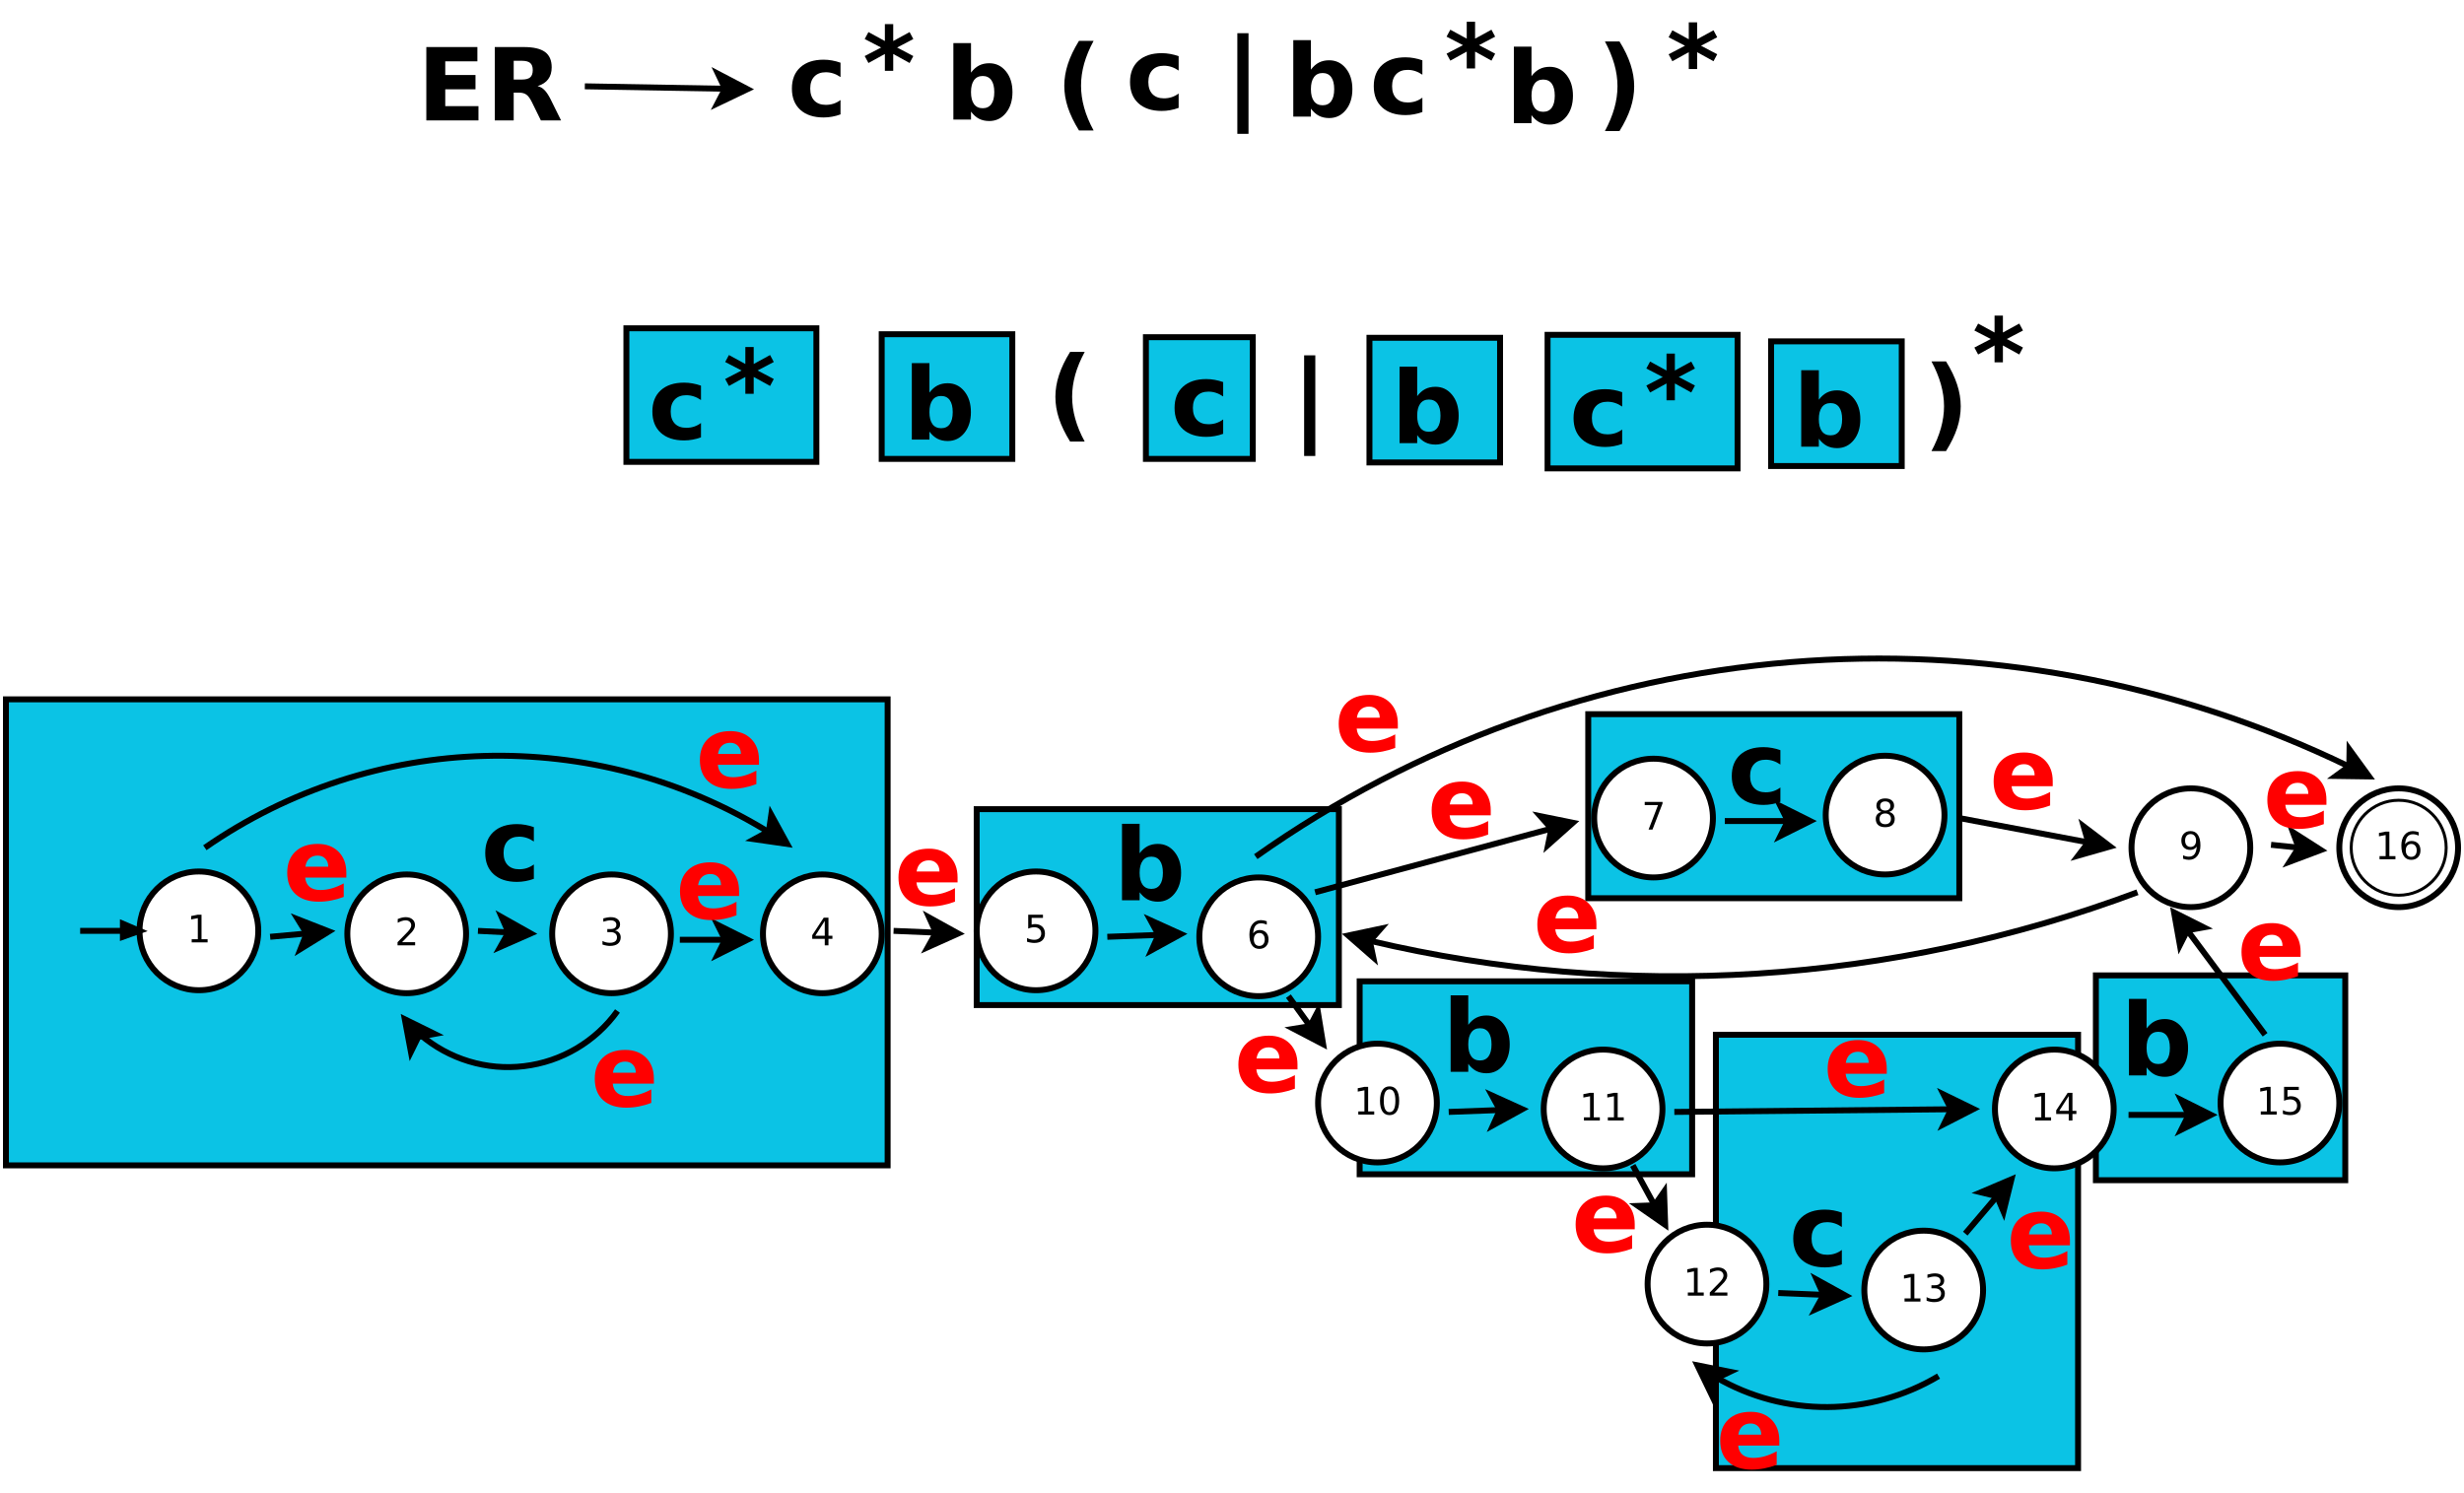 <?xml version="1.0" encoding="UTF-8"?>
<svg xmlns="http://www.w3.org/2000/svg" xmlns:xlink="http://www.w3.org/1999/xlink" width="830pt" height="503pt" viewBox="0 0 830 503" version="1.1">
<defs>
<g>
<symbol overflow="visible" id="glyph0-0">
<path style="stroke:none;" d="M 1.688 6 L 1.688 -23.906 L 18.641 -23.906 L 18.641 6 Z M 3.594 4.109 L 16.75 4.109 L 16.75 -22 L 3.594 -22 Z M 3.594 4.109 "/>
</symbol>
<symbol overflow="visible" id="glyph0-1">
<path style="stroke:none;" d="M 17.828 -17.969 L 17.828 -13.125 C 17.023 -13.676 16.219 -14.082 15.406 -14.344 C 14.594 -14.613 13.75 -14.75 12.875 -14.75 C 11.219 -14.75 9.926 -14.266 9 -13.297 C 8.082 -12.336 7.625 -10.988 7.625 -9.25 C 7.625 -7.52 8.082 -6.172 9 -5.203 C 9.926 -4.242 11.219 -3.766 12.875 -3.766 C 13.801 -3.766 14.68 -3.898 15.516 -4.172 C 16.348 -4.453 17.117 -4.859 17.828 -5.391 L 17.828 -0.547 C 16.898 -0.203 15.957 0.051 15 0.219 C 14.051 0.395 13.098 0.484 12.141 0.484 C 8.797 0.484 6.176 -0.375 4.281 -2.094 C 2.395 -3.812 1.453 -6.195 1.453 -9.25 C 1.453 -12.312 2.395 -14.695 4.281 -16.406 C 6.176 -18.125 8.797 -18.984 12.141 -18.984 C 13.109 -18.984 14.062 -18.895 15 -18.719 C 15.945 -18.551 16.891 -18.301 17.828 -17.969 Z M 17.828 -17.969 "/>
</symbol>
<symbol overflow="visible" id="glyph0-2">
<path style="stroke:none;" d="M 12.719 -3.828 C 13.988 -3.828 14.957 -4.289 15.625 -5.219 C 16.289 -6.145 16.625 -7.488 16.625 -9.25 C 16.625 -11.02 16.289 -12.367 15.625 -13.297 C 14.957 -14.223 13.988 -14.688 12.719 -14.688 C 11.445 -14.688 10.473 -14.219 9.797 -13.281 C 9.117 -12.352 8.781 -11.008 8.781 -9.25 C 8.781 -7.5 9.117 -6.156 9.797 -5.219 C 10.473 -4.289 11.445 -3.828 12.719 -3.828 Z M 8.781 -15.828 C 9.594 -16.91 10.492 -17.707 11.484 -18.219 C 12.484 -18.727 13.629 -18.984 14.922 -18.984 C 17.203 -18.984 19.078 -18.078 20.547 -16.266 C 22.016 -14.453 22.75 -12.113 22.75 -9.25 C 22.75 -6.395 22.016 -4.055 20.547 -2.234 C 19.078 -0.422 17.203 0.484 14.922 0.484 C 13.629 0.484 12.484 0.227 11.484 -0.281 C 10.492 -0.801 9.594 -1.602 8.781 -2.688 L 8.781 0 L 2.844 0 L 2.844 -25.766 L 8.781 -25.766 Z M 8.781 -15.828 "/>
</symbol>
<symbol overflow="visible" id="glyph0-3">
<path style="stroke:none;" d="M 12.781 4.469 L 7.859 4.469 C 6.172 1.738 4.922 -0.848 4.109 -3.297 C 3.305 -5.754 2.906 -8.191 2.906 -10.609 C 2.906 -13.023 3.312 -15.473 4.125 -17.953 C 4.938 -20.43 6.18 -23.023 7.859 -25.734 L 12.781 -25.734 C 11.363 -23.109 10.301 -20.547 9.594 -18.047 C 8.895 -15.547 8.547 -13.078 8.547 -10.641 C 8.547 -8.203 8.895 -5.727 9.594 -3.219 C 10.289 -0.719 11.352 1.844 12.781 4.469 Z M 12.781 4.469 "/>
</symbol>
<symbol overflow="visible" id="glyph0-4">
<path style="stroke:none;" d="M 2.719 4.469 C 4.125 1.844 5.18 -0.719 5.891 -3.219 C 6.598 -5.727 6.953 -8.203 6.953 -10.641 C 6.953 -13.078 6.598 -15.547 5.891 -18.047 C 5.18 -20.547 4.125 -23.109 2.719 -25.734 L 7.625 -25.734 C 9.312 -23.023 10.555 -20.43 11.359 -17.953 C 12.172 -15.473 12.578 -13.023 12.578 -10.609 C 12.578 -8.191 12.176 -5.754 11.375 -3.297 C 10.57 -0.848 9.32 1.738 7.625 4.469 Z M 2.719 4.469 "/>
</symbol>
<symbol overflow="visible" id="glyph0-5">
<path style="stroke:none;" d="M 8.062 -25.906 L 8.062 8 L 4.297 8 L 4.297 -25.906 Z M 8.062 -25.906 "/>
</symbol>
<symbol overflow="visible" id="glyph0-6">
<path style="stroke:none;" d="M 17.047 -20.141 L 11.594 -17.281 L 17.047 -14.406 L 15.797 -12.062 L 10.281 -15.109 L 10.281 -9.422 L 7.469 -9.422 L 7.469 -15.109 L 1.938 -12.062 L 0.672 -14.406 L 6.203 -17.281 L 0.672 -20.141 L 1.938 -22.484 L 7.469 -19.469 L 7.469 -25.172 L 10.281 -25.172 L 10.281 -19.469 L 15.797 -22.484 Z M 17.047 -20.141 "/>
</symbol>
<symbol overflow="visible" id="glyph0-7">
<path style="stroke:none;" d="M 21.359 -9.328 L 21.359 -7.625 L 7.5 -7.625 C 7.645 -6.238 8.145 -5.195 9 -4.5 C 9.863 -3.801 11.066 -3.453 12.609 -3.453 C 13.859 -3.453 15.133 -3.633 16.438 -4 C 17.75 -4.375 19.098 -4.938 20.484 -5.688 L 20.484 -1.125 C 19.078 -0.594 17.672 -0.191 16.266 0.078 C 14.867 0.348 13.469 0.484 12.062 0.484 C 8.707 0.484 6.098 -0.367 4.234 -2.078 C 2.379 -3.785 1.453 -6.176 1.453 -9.25 C 1.453 -12.281 2.363 -14.66 4.188 -16.391 C 6.02 -18.117 8.535 -18.984 11.734 -18.984 C 14.648 -18.984 16.984 -18.102 18.734 -16.344 C 20.484 -14.594 21.359 -12.254 21.359 -9.328 Z M 15.266 -11.297 C 15.266 -12.422 14.938 -13.328 14.281 -14.016 C 13.625 -14.703 12.766 -15.047 11.703 -15.047 C 10.555 -15.047 9.625 -14.723 8.906 -14.078 C 8.188 -13.43 7.738 -12.504 7.562 -11.297 Z M 15.266 -11.297 "/>
</symbol>
<symbol overflow="visible" id="glyph0-8">
<path style="stroke:none;" d="M 3.109 -24.719 L 20.312 -24.719 L 20.312 -19.906 L 9.484 -19.906 L 9.484 -15.297 L 19.672 -15.297 L 19.672 -10.484 L 9.484 -10.484 L 9.484 -4.812 L 20.672 -4.812 L 20.672 0 L 3.109 0 Z M 3.109 -24.719 "/>
</symbol>
<symbol overflow="visible" id="glyph0-9">
<path style="stroke:none;" d="M 12.172 -13.766 C 13.504 -13.766 14.457 -14.008 15.031 -14.5 C 15.613 -15 15.906 -15.816 15.906 -16.953 C 15.906 -18.078 15.613 -18.879 15.031 -19.359 C 14.457 -19.848 13.504 -20.094 12.172 -20.094 L 9.484 -20.094 L 9.484 -13.766 Z M 9.484 -9.359 L 9.484 0 L 3.109 0 L 3.109 -24.719 L 12.844 -24.719 C 16.102 -24.719 18.488 -24.172 20 -23.078 C 21.52 -21.984 22.281 -20.254 22.281 -17.891 C 22.281 -16.266 21.883 -14.926 21.094 -13.875 C 20.312 -12.82 19.125 -12.051 17.531 -11.562 C 18.406 -11.363 19.188 -10.91 19.875 -10.203 C 20.562 -9.504 21.258 -8.441 21.969 -7.016 L 25.438 0 L 18.641 0 L 15.625 -6.141 C 15.02 -7.379 14.406 -8.223 13.781 -8.672 C 13.156 -9.129 12.328 -9.359 11.297 -9.359 Z M 9.484 -9.359 "/>
</symbol>
<symbol overflow="visible" id="glyph1-0">
<path style="stroke:none;" d="M 0.641 2.266 L 0.641 -9.016 L 7.031 -9.016 L 7.031 2.266 Z M 1.359 1.547 L 6.328 1.547 L 6.328 -8.297 L 1.359 -8.297 Z M 1.359 1.547 "/>
</symbol>
<symbol overflow="visible" id="glyph1-1">
<path style="stroke:none;" d="M 1.594 -1.062 L 3.656 -1.062 L 3.656 -8.172 L 1.406 -7.734 L 1.406 -8.875 L 3.641 -9.328 L 4.906 -9.328 L 4.906 -1.062 L 6.953 -1.062 L 6.953 0 L 1.594 0 Z M 1.594 -1.062 "/>
</symbol>
<symbol overflow="visible" id="glyph1-2">
<path style="stroke:none;" d="M 2.453 -1.062 L 6.859 -1.062 L 6.859 0 L 0.938 0 L 0.938 -1.062 C 1.414 -1.562 2.066 -2.227 2.891 -3.062 C 3.723 -3.895 4.242 -4.43 4.453 -4.672 C 4.859 -5.129 5.141 -5.516 5.297 -5.828 C 5.461 -6.141 5.547 -6.445 5.547 -6.75 C 5.547 -7.25 5.367 -7.656 5.016 -7.969 C 4.672 -8.281 4.219 -8.438 3.656 -8.438 C 3.258 -8.438 2.844 -8.363 2.406 -8.219 C 1.969 -8.082 1.5 -7.879 1 -7.609 L 1 -8.875 C 1.508 -9.082 1.984 -9.238 2.422 -9.344 C 2.867 -9.445 3.273 -9.5 3.641 -9.5 C 4.609 -9.5 5.379 -9.254 5.953 -8.766 C 6.523 -8.285 6.812 -7.641 6.812 -6.828 C 6.812 -6.453 6.738 -6.094 6.594 -5.75 C 6.445 -5.406 6.188 -5 5.812 -4.531 C 5.707 -4.406 5.375 -4.055 4.812 -3.484 C 4.258 -2.91 3.473 -2.102 2.453 -1.062 Z M 2.453 -1.062 "/>
</symbol>
<symbol overflow="visible" id="glyph1-3">
<path style="stroke:none;" d="M 5.188 -5.031 C 5.789 -4.906 6.258 -4.633 6.594 -4.219 C 6.938 -3.812 7.109 -3.312 7.109 -2.719 C 7.109 -1.789 6.789 -1.07 6.156 -0.562 C 5.531 -0.062 4.633 0.188 3.469 0.188 C 3.07 0.188 2.664 0.145 2.25 0.062 C 1.844 -0.008 1.414 -0.125 0.969 -0.281 L 0.969 -1.5 C 1.32 -1.289 1.707 -1.133 2.125 -1.031 C 2.539 -0.926 2.977 -0.875 3.438 -0.875 C 4.227 -0.875 4.828 -1.031 5.234 -1.344 C 5.648 -1.656 5.859 -2.113 5.859 -2.719 C 5.859 -3.258 5.664 -3.688 5.281 -4 C 4.895 -4.312 4.359 -4.469 3.672 -4.469 L 2.594 -4.469 L 2.594 -5.5 L 3.719 -5.5 C 4.344 -5.5 4.816 -5.625 5.141 -5.875 C 5.473 -6.125 5.641 -6.484 5.641 -6.953 C 5.641 -7.43 5.469 -7.797 5.125 -8.047 C 4.789 -8.305 4.305 -8.438 3.672 -8.438 C 3.328 -8.438 2.957 -8.395 2.562 -8.312 C 2.164 -8.238 1.727 -8.125 1.25 -7.969 L 1.25 -9.094 C 1.727 -9.227 2.176 -9.328 2.594 -9.391 C 3.02 -9.461 3.414 -9.5 3.781 -9.5 C 4.738 -9.5 5.492 -9.281 6.047 -8.844 C 6.609 -8.406 6.891 -7.816 6.891 -7.078 C 6.891 -6.566 6.742 -6.129 6.453 -5.766 C 6.16 -5.41 5.738 -5.164 5.188 -5.031 Z M 5.188 -5.031 "/>
</symbol>
<symbol overflow="visible" id="glyph1-4">
<path style="stroke:none;" d="M 4.844 -8.234 L 1.656 -3.25 L 4.844 -3.25 Z M 4.5 -9.328 L 6.094 -9.328 L 6.094 -3.25 L 7.422 -3.25 L 7.422 -2.203 L 6.094 -2.203 L 6.094 0 L 4.844 0 L 4.844 -2.203 L 0.625 -2.203 L 0.625 -3.422 Z M 4.5 -9.328 "/>
</symbol>
<symbol overflow="visible" id="glyph1-5">
<path style="stroke:none;" d="M 1.375 -9.328 L 6.344 -9.328 L 6.344 -8.266 L 2.531 -8.266 L 2.531 -5.984 C 2.719 -6.047 2.898 -6.094 3.078 -6.125 C 3.266 -6.156 3.453 -6.172 3.641 -6.172 C 4.68 -6.172 5.504 -5.883 6.109 -5.312 C 6.711 -4.738 7.016 -3.969 7.016 -3 C 7.016 -1.988 6.703 -1.203 6.078 -0.641 C 5.461 -0.086 4.582 0.188 3.438 0.188 C 3.051 0.188 2.656 0.148 2.25 0.078 C 1.844 0.016 1.422 -0.082 0.984 -0.219 L 0.984 -1.484 C 1.359 -1.285 1.742 -1.133 2.141 -1.031 C 2.547 -0.926 2.973 -0.875 3.422 -0.875 C 4.141 -0.875 4.707 -1.062 5.125 -1.438 C 5.551 -1.82 5.766 -2.344 5.766 -3 C 5.766 -3.645 5.551 -4.156 5.125 -4.531 C 4.707 -4.914 4.141 -5.109 3.422 -5.109 C 3.078 -5.109 2.738 -5.066 2.406 -4.984 C 2.07 -4.91 1.727 -4.797 1.375 -4.641 Z M 1.375 -9.328 "/>
</symbol>
<symbol overflow="visible" id="glyph1-6">
<path style="stroke:none;" d="M 4.219 -5.172 C 3.656 -5.172 3.207 -4.973 2.875 -4.578 C 2.539 -4.191 2.375 -3.664 2.375 -3 C 2.375 -2.32 2.539 -1.785 2.875 -1.391 C 3.207 -1.004 3.656 -0.812 4.219 -0.812 C 4.789 -0.812 5.238 -1.004 5.562 -1.391 C 5.895 -1.785 6.062 -2.32 6.062 -3 C 6.062 -3.664 5.895 -4.191 5.562 -4.578 C 5.238 -4.973 4.789 -5.172 4.219 -5.172 Z M 6.734 -9.125 L 6.734 -7.969 C 6.41 -8.125 6.086 -8.238 5.766 -8.312 C 5.441 -8.395 5.125 -8.438 4.812 -8.438 C 3.977 -8.438 3.344 -8.156 2.906 -7.594 C 2.469 -7.031 2.219 -6.18 2.156 -5.047 C 2.395 -5.41 2.695 -5.688 3.062 -5.875 C 3.438 -6.07 3.848 -6.172 4.297 -6.172 C 5.234 -6.172 5.973 -5.883 6.516 -5.312 C 7.055 -4.75 7.328 -3.977 7.328 -3 C 7.328 -2.039 7.047 -1.27 6.484 -0.688 C 5.922 -0.102 5.164 0.188 4.219 0.188 C 3.145 0.188 2.32 -0.223 1.75 -1.047 C 1.176 -1.879 0.891 -3.082 0.891 -4.656 C 0.891 -6.125 1.238 -7.297 1.938 -8.172 C 2.645 -9.055 3.586 -9.5 4.766 -9.5 C 5.078 -9.5 5.395 -9.469 5.719 -9.406 C 6.039 -9.344 6.379 -9.25 6.734 -9.125 Z M 6.734 -9.125 "/>
</symbol>
<symbol overflow="visible" id="glyph1-7">
<path style="stroke:none;" d="M 1.047 -9.328 L 7.047 -9.328 L 7.047 -8.797 L 3.656 0 L 2.344 0 L 5.531 -8.266 L 1.047 -8.266 Z M 1.047 -9.328 "/>
</symbol>
<symbol overflow="visible" id="glyph1-8">
<path style="stroke:none;" d="M 4.062 -4.438 C 3.469 -4.438 3 -4.273 2.656 -3.953 C 2.312 -3.629 2.141 -3.188 2.141 -2.625 C 2.141 -2.062 2.312 -1.617 2.656 -1.297 C 3 -0.973 3.469 -0.812 4.062 -0.812 C 4.664 -0.812 5.141 -0.973 5.484 -1.297 C 5.828 -1.617 6 -2.062 6 -2.625 C 6 -3.188 5.828 -3.629 5.484 -3.953 C 5.141 -4.273 4.664 -4.438 4.062 -4.438 Z M 2.812 -4.969 C 2.27 -5.102 1.848 -5.352 1.547 -5.719 C 1.242 -6.094 1.094 -6.547 1.094 -7.078 C 1.094 -7.828 1.359 -8.414 1.891 -8.844 C 2.422 -9.281 3.145 -9.5 4.062 -9.5 C 5 -9.5 5.727 -9.281 6.25 -8.844 C 6.781 -8.414 7.047 -7.828 7.047 -7.078 C 7.047 -6.547 6.895 -6.094 6.594 -5.719 C 6.289 -5.352 5.875 -5.102 5.344 -4.969 C 5.945 -4.82 6.414 -4.539 6.75 -4.125 C 7.094 -3.719 7.266 -3.219 7.266 -2.625 C 7.266 -1.719 6.988 -1.02 6.438 -0.531 C 5.883 -0.051 5.094 0.188 4.062 0.188 C 3.039 0.188 2.254 -0.051 1.703 -0.531 C 1.148 -1.02 0.875 -1.719 0.875 -2.625 C 0.875 -3.219 1.039 -3.719 1.375 -4.125 C 1.719 -4.539 2.195 -4.82 2.812 -4.969 Z M 2.344 -6.953 C 2.344 -6.473 2.492 -6.098 2.797 -5.828 C 3.098 -5.555 3.52 -5.422 4.062 -5.422 C 4.602 -5.422 5.023 -5.555 5.328 -5.828 C 5.641 -6.098 5.797 -6.473 5.797 -6.953 C 5.797 -7.441 5.641 -7.82 5.328 -8.094 C 5.023 -8.363 4.602 -8.5 4.062 -8.5 C 3.52 -8.5 3.098 -8.363 2.797 -8.094 C 2.492 -7.82 2.344 -7.441 2.344 -6.953 Z M 2.344 -6.953 "/>
</symbol>
<symbol overflow="visible" id="glyph1-9">
<path style="stroke:none;" d="M 4.062 -8.5 C 3.414 -8.5 2.926 -8.176 2.594 -7.531 C 2.27 -6.895 2.109 -5.938 2.109 -4.656 C 2.109 -3.375 2.27 -2.41 2.594 -1.766 C 2.926 -1.129 3.414 -0.812 4.062 -0.812 C 4.719 -0.812 5.207 -1.129 5.531 -1.766 C 5.863 -2.41 6.031 -3.375 6.031 -4.656 C 6.031 -5.938 5.863 -6.895 5.531 -7.531 C 5.207 -8.176 4.719 -8.5 4.062 -8.5 Z M 4.062 -9.5 C 5.113 -9.5 5.914 -9.082 6.469 -8.25 C 7.02 -7.426 7.297 -6.227 7.297 -4.656 C 7.297 -3.082 7.02 -1.879 6.469 -1.047 C 5.914 -0.223 5.113 0.188 4.062 0.188 C 3.02 0.188 2.223 -0.223 1.672 -1.047 C 1.117 -1.879 0.844 -3.082 0.844 -4.656 C 0.844 -6.227 1.117 -7.426 1.672 -8.25 C 2.223 -9.082 3.02 -9.5 4.062 -9.5 Z M 4.062 -9.5 "/>
</symbol>
<symbol overflow="visible" id="glyph1-10">
<path style="stroke:none;" d="M 1.406 -0.188 L 1.406 -1.344 C 1.719 -1.195 2.035 -1.082 2.359 -1 C 2.691 -0.914 3.016 -0.875 3.328 -0.875 C 4.16 -0.875 4.797 -1.156 5.234 -1.719 C 5.672 -2.281 5.922 -3.133 5.984 -4.281 C 5.742 -3.914 5.438 -3.633 5.062 -3.438 C 4.695 -3.25 4.289 -3.156 3.844 -3.156 C 2.906 -3.156 2.164 -3.438 1.625 -4 C 1.082 -4.57 0.812 -5.348 0.812 -6.328 C 0.812 -7.285 1.094 -8.051 1.656 -8.625 C 2.219 -9.207 2.973 -9.5 3.922 -9.5 C 4.992 -9.5 5.812 -9.082 6.375 -8.25 C 6.945 -7.426 7.234 -6.227 7.234 -4.656 C 7.234 -3.188 6.883 -2.008 6.188 -1.125 C 5.5 -0.25 4.562 0.188 3.375 0.188 C 3.062 0.188 2.742 0.156 2.422 0.094 C 2.098 0.031 1.758 -0.062 1.406 -0.188 Z M 3.922 -4.156 C 4.484 -4.156 4.93 -4.348 5.266 -4.734 C 5.598 -5.117 5.766 -5.648 5.766 -6.328 C 5.766 -6.992 5.598 -7.52 5.266 -7.906 C 4.93 -8.301 4.484 -8.5 3.922 -8.5 C 3.348 -8.5 2.895 -8.301 2.562 -7.906 C 2.238 -7.52 2.078 -6.992 2.078 -6.328 C 2.078 -5.648 2.238 -5.117 2.562 -4.734 C 2.895 -4.348 3.348 -4.156 3.922 -4.156 Z M 3.922 -4.156 "/>
</symbol>
</g>
</defs>
<g id="surface416872">
<rect x="0" y="0" width="830" height="503" style="fill:rgb(100%,100%,100%);fill-opacity:1;stroke:none;"/>
<path style="fill-rule:evenodd;fill:rgb(4.314%,76.471%,89.804%);fill-opacity:1;stroke-width:0.1;stroke-linecap:butt;stroke-linejoin:miter;stroke:rgb(0%,0%,0%);stroke-opacity:1;stroke-miterlimit:10;" d="M 28 15.3 L 34.25 15.3 L 34.25 18.4 L 28 18.4 Z M 28 15.3 " transform="matrix(20,0,0,20,-25,-65.4)"/>
<path style="fill-rule:evenodd;fill:rgb(4.314%,76.471%,89.804%);fill-opacity:1;stroke-width:0.1;stroke-linecap:butt;stroke-linejoin:miter;stroke:rgb(0%,0%,0%);stroke-opacity:1;stroke-miterlimit:10;" d="M 36.55 19.7 L 40.75 19.7 L 40.75 23.15 L 36.55 23.15 Z M 36.55 19.7 " transform="matrix(20,0,0,20,-25,-65.4)"/>
<path style="fill-rule:evenodd;fill:rgb(4.314%,76.471%,89.804%);fill-opacity:1;stroke-width:0.1;stroke-linecap:butt;stroke-linejoin:miter;stroke:rgb(0%,0%,0%);stroke-opacity:1;stroke-miterlimit:10;" d="M 30.15 20.7 L 36.25 20.7 L 36.25 28 L 30.15 28 Z M 30.15 20.7 " transform="matrix(20,0,0,20,-25,-65.4)"/>
<path style="fill-rule:evenodd;fill:rgb(4.314%,76.471%,89.804%);fill-opacity:1;stroke-width:0.1;stroke-linecap:butt;stroke-linejoin:miter;stroke:rgb(0%,0%,0%);stroke-opacity:1;stroke-miterlimit:10;" d="M 24.15 19.8 L 29.75 19.8 L 29.75 23.05 L 24.15 23.05 Z M 24.15 19.8 " transform="matrix(20,0,0,20,-25,-65.4)"/>
<path style="fill-rule:evenodd;fill:rgb(4.314%,76.471%,89.804%);fill-opacity:1;stroke-width:0.1;stroke-linecap:butt;stroke-linejoin:miter;stroke:rgb(0%,0%,0%);stroke-opacity:1;stroke-miterlimit:10;" d="M 17.7 16.9 L 23.8 16.9 L 23.8 20.2 L 17.7 20.2 Z M 17.7 16.9 " transform="matrix(20,0,0,20,-25,-65.4)"/>
<path style="fill-rule:evenodd;fill:rgb(4.314%,76.471%,89.804%);fill-opacity:1;stroke-width:0.1;stroke-linecap:butt;stroke-linejoin:miter;stroke:rgb(0%,0%,0%);stroke-opacity:1;stroke-miterlimit:10;" d="M 1.35 15.05 L 16.2 15.05 L 16.2 22.9 L 1.35 22.9 Z M 1.35 15.05 " transform="matrix(20,0,0,20,-25,-65.4)"/>
<g style="fill:rgb(0%,0%,0%);fill-opacity:1;">
  <use xlink:href="#glyph0-1" x="162" y="296.615"/>
</g>
<g style="fill:rgb(0%,0%,0%);fill-opacity:1;">
  <use xlink:href="#glyph0-2" x="318.301" y="40.29"/>
</g>
<g style="fill:rgb(0%,0%,0%);fill-opacity:1;">
  <use xlink:href="#glyph0-3" x="355.602" y="39.49"/>
</g>
<g style="fill:rgb(0%,0%,0%);fill-opacity:1;">
  <use xlink:href="#glyph0-4" x="537.898" y="39.689"/>
</g>
<g style="fill:rgb(0%,0%,0%);fill-opacity:1;">
  <use xlink:href="#glyph0-1" x="379.199" y="36.892"/>
</g>
<g style="fill:rgb(0%,0%,0%);fill-opacity:1;">
  <use xlink:href="#glyph0-5" x="412.5" y="37.091"/>
</g>
<g style="fill:rgb(0%,0%,0%);fill-opacity:1;">
  <use xlink:href="#glyph0-2" x="432.801" y="39.29"/>
</g>
<g style="fill:rgb(0%,0%,0%);fill-opacity:1;">
  <use xlink:href="#glyph0-2" x="507.102" y="41.49"/>
</g>
<g style="fill:rgb(0%,0%,0%);fill-opacity:1;">
  <use xlink:href="#glyph0-6" x="561.398" y="32.689"/>
</g>
<g style="fill:rgb(0%,0%,0%);fill-opacity:1;">
  <use xlink:href="#glyph0-1" x="461.301" y="38.29"/>
</g>
<g style="fill:rgb(0%,0%,0%);fill-opacity:1;">
  <use xlink:href="#glyph0-6" x="486.602" y="32.49"/>
</g>
<g style="fill:rgb(0%,0%,0%);fill-opacity:1;">
  <use xlink:href="#glyph0-1" x="265.301" y="39.091"/>
</g>
<g style="fill:rgb(0%,0%,0%);fill-opacity:1;">
  <use xlink:href="#glyph0-6" x="290.602" y="33.29"/>
</g>
<g style="fill:rgb(0%,0%,0%);fill-opacity:1;">
  <use xlink:href="#glyph0-3" x="352.602" y="144.29"/>
</g>
<g style="fill:rgb(0%,0%,0%);fill-opacity:1;">
  <use xlink:href="#glyph0-4" x="647.898" y="147.49"/>
</g>
<g style="fill:rgb(0%,0%,0%);fill-opacity:1;">
  <use xlink:href="#glyph0-5" x="435" y="145.615"/>
</g>
<g style="fill:rgb(0%,0%,0%);fill-opacity:1;">
  <use xlink:href="#glyph0-2" x="485.801" y="361.091"/>
</g>
<g style="fill:rgb(0%,0%,0%);fill-opacity:1;">
  <use xlink:href="#glyph0-2" x="375.102" y="303.29"/>
</g>
<g style="fill:rgb(0%,0%,0%);fill-opacity:1;">
  <use xlink:href="#glyph0-6" x="664.398" y="131.49"/>
</g>
<path style="fill-rule:evenodd;fill:rgb(4.314%,76.471%,89.804%);fill-opacity:1;stroke-width:0.1;stroke-linecap:butt;stroke-linejoin:miter;stroke:rgb(0%,0%,0%);stroke-opacity:1;stroke-miterlimit:10;" d="M 11.8 8.8 L 15 8.8 L 15 11.05 L 11.8 11.05 Z M 11.8 8.8 " transform="matrix(20,0,0,20,-25,-65.4)"/>
<g style="fill:rgb(0%,0%,0%);fill-opacity:1;">
  <use xlink:href="#glyph0-1" x="218.301" y="147.892"/>
</g>
<g style="fill:rgb(0%,0%,0%);fill-opacity:1;">
  <use xlink:href="#glyph0-6" x="243.602" y="142.091"/>
</g>
<path style="fill-rule:evenodd;fill:rgb(4.314%,76.471%,89.804%);fill-opacity:1;stroke-width:0.1;stroke-linecap:butt;stroke-linejoin:miter;stroke:rgb(0%,0%,0%);stroke-opacity:1;stroke-miterlimit:10;" d="M 16.1 8.9 L 18.3 8.9 L 18.3 11 L 16.1 11 Z M 16.1 8.9 " transform="matrix(20,0,0,20,-25,-65.4)"/>
<g style="fill:rgb(0%,0%,0%);fill-opacity:1;">
  <use xlink:href="#glyph0-2" x="304.301" y="148.091"/>
</g>
<path style="fill-rule:evenodd;fill:rgb(4.314%,76.471%,89.804%);fill-opacity:1;stroke-width:0.1;stroke-linecap:butt;stroke-linejoin:miter;stroke:rgb(0%,0%,0%);stroke-opacity:1;stroke-miterlimit:10;" d="M 20.55 8.95 L 22.35 8.95 L 22.35 11 L 20.55 11 Z M 20.55 8.95 " transform="matrix(20,0,0,20,-25,-65.4)"/>
<g style="fill:rgb(0%,0%,0%);fill-opacity:1;">
  <use xlink:href="#glyph0-1" x="394.199" y="146.689"/>
</g>
<path style="fill-rule:evenodd;fill:rgb(4.314%,76.471%,89.804%);fill-opacity:1;stroke-width:0.1;stroke-linecap:butt;stroke-linejoin:miter;stroke:rgb(0%,0%,0%);stroke-opacity:1;stroke-miterlimit:10;" d="M 24.315 8.96 L 26.515 8.96 L 26.515 11.06 L 24.315 11.06 Z M 24.315 8.96 " transform="matrix(20,0,0,20,-25,-65.4)"/>
<g style="fill:rgb(0%,0%,0%);fill-opacity:1;">
  <use xlink:href="#glyph0-2" x="468.602" y="149.29"/>
</g>
<path style="fill-rule:evenodd;fill:rgb(4.314%,76.471%,89.804%);fill-opacity:1;stroke-width:0.1;stroke-linecap:butt;stroke-linejoin:miter;stroke:rgb(0%,0%,0%);stroke-opacity:1;stroke-miterlimit:10;" d="M 31.08 9.02 L 33.28 9.02 L 33.28 11.12 L 31.08 11.12 Z M 31.08 9.02 " transform="matrix(20,0,0,20,-25,-65.4)"/>
<g style="fill:rgb(0%,0%,0%);fill-opacity:1;">
  <use xlink:href="#glyph0-2" x="603.898" y="150.49"/>
</g>
<path style="fill-rule:evenodd;fill:rgb(4.314%,76.471%,89.804%);fill-opacity:1;stroke-width:0.1;stroke-linecap:butt;stroke-linejoin:miter;stroke:rgb(0%,0%,0%);stroke-opacity:1;stroke-miterlimit:10;" d="M 27.315 8.91 L 30.515 8.91 L 30.515 11.16 L 27.315 11.16 Z M 27.315 8.91 " transform="matrix(20,0,0,20,-25,-65.4)"/>
<g style="fill:rgb(0%,0%,0%);fill-opacity:1;">
  <use xlink:href="#glyph0-1" x="528.602" y="150.091"/>
</g>
<g style="fill:rgb(0%,0%,0%);fill-opacity:1;">
  <use xlink:href="#glyph0-6" x="553.898" y="144.29"/>
</g>
<path style="fill-rule:evenodd;fill:rgb(100%,100%,100%);fill-opacity:1;stroke-width:0.1;stroke-linecap:butt;stroke-linejoin:miter;stroke:rgb(0%,0%,0%);stroke-opacity:1;stroke-miterlimit:10;" d="M 5.6 18.95 C 5.6 19.502 5.152 19.95 4.6 19.95 C 4.048 19.95 3.6 19.502 3.6 18.95 C 3.6 18.398 4.048 17.95 4.6 17.95 C 5.152 17.95 5.6 18.398 5.6 18.95 " transform="matrix(20,0,0,20,-25,-65.4)"/>
<path style="fill:none;stroke-width:0.1;stroke-linecap:butt;stroke-linejoin:miter;stroke:rgb(0%,0%,0%);stroke-opacity:1;stroke-miterlimit:10;" d="M 2.6 18.95 L 3.6 18.95 " transform="matrix(20,0,0,20,-25,-65.4)"/>
<path style="fill-rule:evenodd;fill:rgb(0%,0%,0%);fill-opacity:1;stroke-width:0.1;stroke-linecap:butt;stroke-linejoin:miter;stroke:rgb(0%,0%,0%);stroke-opacity:1;stroke-miterlimit:10;" d="M 3.32 18.83 L 3.6 18.95 L 3.32 19.05 Z M 3.32 18.83 " transform="matrix(20,0,0,20,-25,-65.4)"/>
<g style="fill:rgb(0%,0%,0%);fill-opacity:1;">
  <use xlink:href="#glyph1-1" x="62.977" y="317.486"/>
</g>
<path style="fill-rule:evenodd;fill:rgb(100%,100%,100%);fill-opacity:1;stroke-width:0.1;stroke-linecap:butt;stroke-linejoin:miter;stroke:rgb(0%,0%,0%);stroke-opacity:1;stroke-miterlimit:10;" d="M 9.1 19 C 9.1 19.552 8.652 20 8.1 20 C 7.548 20 7.1 19.552 7.1 19 C 7.1 18.448 7.548 18 8.1 18 C 8.652 18 9.1 18.448 9.1 19 " transform="matrix(20,0,0,20,-25,-65.4)"/>
<g style="fill:rgb(0%,0%,0%);fill-opacity:1;">
  <use xlink:href="#glyph1-2" x="132.977" y="318.486"/>
</g>
<path style="fill-rule:evenodd;fill:rgb(100%,100%,100%);fill-opacity:1;stroke-width:0.1;stroke-linecap:butt;stroke-linejoin:miter;stroke:rgb(0%,0%,0%);stroke-opacity:1;stroke-miterlimit:10;" d="M 12.55 19 C 12.55 19.552 12.102 20 11.55 20 C 10.998 20 10.55 19.552 10.55 19 C 10.55 18.448 10.998 18 11.55 18 C 12.102 18 12.55 18.448 12.55 19 " transform="matrix(20,0,0,20,-25,-65.4)"/>
<g style="fill:rgb(0%,0%,0%);fill-opacity:1;">
  <use xlink:href="#glyph1-3" x="201.977" y="318.486"/>
</g>
<path style="fill-rule:evenodd;fill:rgb(100%,100%,100%);fill-opacity:1;stroke-width:0.1;stroke-linecap:butt;stroke-linejoin:miter;stroke:rgb(0%,0%,0%);stroke-opacity:1;stroke-miterlimit:10;" d="M 16.1 19 C 16.1 19.552 15.652 20 15.1 20 C 14.548 20 14.1 19.552 14.1 19 C 14.1 18.448 14.548 18 15.1 18 C 15.652 18 16.1 18.448 16.1 19 " transform="matrix(20,0,0,20,-25,-65.4)"/>
<g style="fill:rgb(0%,0%,0%);fill-opacity:1;">
  <use xlink:href="#glyph1-4" x="272.977" y="318.486"/>
</g>
<path style="fill-rule:evenodd;fill:rgb(100%,100%,100%);fill-opacity:1;stroke-width:0.1;stroke-linecap:butt;stroke-linejoin:miter;stroke:rgb(0%,0%,0%);stroke-opacity:1;stroke-miterlimit:10;" d="M 19.7 18.95 C 19.7 19.502 19.252 19.95 18.7 19.95 C 18.148 19.95 17.7 19.502 17.7 18.95 C 17.7 18.398 18.148 17.95 18.7 17.95 C 19.252 17.95 19.7 18.398 19.7 18.95 " transform="matrix(20,0,0,20,-25,-65.4)"/>
<g style="fill:rgb(0%,0%,0%);fill-opacity:1;">
  <use xlink:href="#glyph1-5" x="344.977" y="317.486"/>
</g>
<path style="fill-rule:evenodd;fill:rgb(100%,100%,100%);fill-opacity:1;stroke-width:0.1;stroke-linecap:butt;stroke-linejoin:miter;stroke:rgb(0%,0%,0%);stroke-opacity:1;stroke-miterlimit:10;" d="M 23.45 19.05 C 23.45 19.602 23.002 20.05 22.45 20.05 C 21.898 20.05 21.45 19.602 21.45 19.05 C 21.45 18.498 21.898 18.05 22.45 18.05 C 23.002 18.05 23.45 18.498 23.45 19.05 " transform="matrix(20,0,0,20,-25,-65.4)"/>
<g style="fill:rgb(0%,0%,0%);fill-opacity:1;">
  <use xlink:href="#glyph1-6" x="419.977" y="319.486"/>
</g>
<path style="fill-rule:evenodd;fill:rgb(100%,100%,100%);fill-opacity:1;stroke-width:0.1;stroke-linecap:butt;stroke-linejoin:miter;stroke:rgb(0%,0%,0%);stroke-opacity:1;stroke-miterlimit:10;" d="M 30.1 17.05 C 30.1 17.602 29.652 18.05 29.1 18.05 C 28.548 18.05 28.1 17.602 28.1 17.05 C 28.1 16.498 28.548 16.05 29.1 16.05 C 29.652 16.05 30.1 16.498 30.1 17.05 " transform="matrix(20,0,0,20,-25,-65.4)"/>
<g style="fill:rgb(0%,0%,0%);fill-opacity:1;">
  <use xlink:href="#glyph1-7" x="552.977" y="279.486"/>
</g>
<path style="fill-rule:evenodd;fill:rgb(100%,100%,100%);fill-opacity:1;stroke-width:0.1;stroke-linecap:butt;stroke-linejoin:miter;stroke:rgb(0%,0%,0%);stroke-opacity:1;stroke-miterlimit:10;" d="M 34 17 C 34 17.552 33.552 18 33 18 C 32.448 18 32 17.552 32 17 C 32 16.448 32.448 16 33 16 C 33.552 16 34 16.448 34 17 " transform="matrix(20,0,0,20,-25,-65.4)"/>
<g style="fill:rgb(0%,0%,0%);fill-opacity:1;">
  <use xlink:href="#glyph1-8" x="630.977" y="278.486"/>
</g>
<path style="fill-rule:evenodd;fill:rgb(100%,100%,100%);fill-opacity:1;stroke-width:0.1;stroke-linecap:butt;stroke-linejoin:miter;stroke:rgb(0%,0%,0%);stroke-opacity:1;stroke-miterlimit:10;" d="M 25.45 21.85 C 25.45 22.402 25.002 22.85 24.45 22.85 C 23.898 22.85 23.45 22.402 23.45 21.85 C 23.45 21.298 23.898 20.85 24.45 20.85 C 25.002 20.85 25.45 21.298 25.45 21.85 " transform="matrix(20,0,0,20,-25,-65.4)"/>
<g style="fill:rgb(0%,0%,0%);fill-opacity:1;">
  <use xlink:href="#glyph1-1" x="455.953" y="375.486"/>
  <use xlink:href="#glyph1-9" x="464.009" y="375.486"/>
</g>
<path style="fill-rule:evenodd;fill:rgb(100%,100%,100%);fill-opacity:1;stroke-width:0.1;stroke-linecap:butt;stroke-linejoin:miter;stroke:rgb(0%,0%,0%);stroke-opacity:1;stroke-miterlimit:10;" d="M 29.25 21.95 C 29.25 22.502 28.802 22.95 28.25 22.95 C 27.698 22.95 27.25 22.502 27.25 21.95 C 27.25 21.398 27.698 20.95 28.25 20.95 C 28.802 20.95 29.25 21.398 29.25 21.95 " transform="matrix(20,0,0,20,-25,-65.4)"/>
<g style="fill:rgb(0%,0%,0%);fill-opacity:1;">
  <use xlink:href="#glyph1-1" x="531.953" y="377.486"/>
  <use xlink:href="#glyph1-1" x="540.009" y="377.486"/>
</g>
<path style="fill-rule:evenodd;fill:rgb(100%,100%,100%);fill-opacity:1;stroke-width:0.1;stroke-linecap:butt;stroke-linejoin:miter;stroke:rgb(0%,0%,0%);stroke-opacity:1;stroke-miterlimit:10;" d="M 31 24.9 C 31 25.452 30.552 25.9 30 25.9 C 29.448 25.9 29 25.452 29 24.9 C 29 24.348 29.448 23.9 30 23.9 C 30.552 23.9 31 24.348 31 24.9 " transform="matrix(20,0,0,20,-25,-65.4)"/>
<g style="fill:rgb(0%,0%,0%);fill-opacity:1;">
  <use xlink:href="#glyph1-1" x="566.953" y="436.486"/>
  <use xlink:href="#glyph1-2" x="575.009" y="436.486"/>
</g>
<path style="fill-rule:evenodd;fill:rgb(100%,100%,100%);fill-opacity:1;stroke-width:0.1;stroke-linecap:butt;stroke-linejoin:miter;stroke:rgb(0%,0%,0%);stroke-opacity:1;stroke-miterlimit:10;" d="M 34.65 25 C 34.65 25.552 34.202 26 33.65 26 C 33.098 26 32.65 25.552 32.65 25 C 32.65 24.448 33.098 24 33.65 24 C 34.202 24 34.65 24.448 34.65 25 " transform="matrix(20,0,0,20,-25,-65.4)"/>
<g style="fill:rgb(0%,0%,0%);fill-opacity:1;">
  <use xlink:href="#glyph1-1" x="639.953" y="438.486"/>
  <use xlink:href="#glyph1-3" x="648.009" y="438.486"/>
</g>
<path style="fill-rule:evenodd;fill:rgb(100%,100%,100%);fill-opacity:1;stroke-width:0.1;stroke-linecap:butt;stroke-linejoin:miter;stroke:rgb(0%,0%,0%);stroke-opacity:1;stroke-miterlimit:10;" d="M 36.85 21.95 C 36.85 22.502 36.402 22.95 35.85 22.95 C 35.298 22.95 34.85 22.502 34.85 21.95 C 34.85 21.398 35.298 20.95 35.85 20.95 C 36.402 20.95 36.85 21.398 36.85 21.95 " transform="matrix(20,0,0,20,-25,-65.4)"/>
<g style="fill:rgb(0%,0%,0%);fill-opacity:1;">
  <use xlink:href="#glyph1-1" x="683.953" y="377.486"/>
  <use xlink:href="#glyph1-4" x="692.009" y="377.486"/>
</g>
<path style="fill-rule:evenodd;fill:rgb(100%,100%,100%);fill-opacity:1;stroke-width:0.1;stroke-linecap:butt;stroke-linejoin:miter;stroke:rgb(0%,0%,0%);stroke-opacity:1;stroke-miterlimit:10;" d="M 40.65 21.85 C 40.65 22.402 40.202 22.85 39.65 22.85 C 39.098 22.85 38.65 22.402 38.65 21.85 C 38.65 21.298 39.098 20.85 39.65 20.85 C 40.202 20.85 40.65 21.298 40.65 21.85 " transform="matrix(20,0,0,20,-25,-65.4)"/>
<g style="fill:rgb(0%,0%,0%);fill-opacity:1;">
  <use xlink:href="#glyph1-1" x="759.953" y="375.486"/>
  <use xlink:href="#glyph1-5" x="768.009" y="375.486"/>
</g>
<g style="fill:rgb(0%,0%,0%);fill-opacity:1;">
  <use xlink:href="#glyph0-2" x="714.301" y="362.29"/>
</g>
<path style="fill-rule:evenodd;fill:rgb(100%,100%,100%);fill-opacity:1;stroke-width:0.1;stroke-linecap:butt;stroke-linejoin:miter;stroke:rgb(0%,0%,0%);stroke-opacity:1;stroke-miterlimit:10;" d="M 39.15 17.55 C 39.15 18.102 38.702 18.55 38.15 18.55 C 37.598 18.55 37.15 18.102 37.15 17.55 C 37.15 16.998 37.598 16.55 38.15 16.55 C 38.702 16.55 39.15 16.998 39.15 17.55 " transform="matrix(20,0,0,20,-25,-65.4)"/>
<g style="fill:rgb(0%,0%,0%);fill-opacity:1;">
  <use xlink:href="#glyph1-10" x="733.977" y="289.486"/>
</g>
<path style="fill-rule:evenodd;fill:rgb(100%,100%,100%);fill-opacity:1;stroke-width:0.1;stroke-linecap:butt;stroke-linejoin:miter;stroke:rgb(0%,0%,0%);stroke-opacity:1;stroke-miterlimit:10;" d="M 42.65 17.55 C 42.65 18.102 42.202 18.55 41.65 18.55 C 41.098 18.55 40.65 18.102 40.65 17.55 C 40.65 16.998 41.098 16.55 41.65 16.55 C 42.202 16.55 42.65 16.998 42.65 17.55 " transform="matrix(20,0,0,20,-25,-65.4)"/>
<path style="fill:none;stroke-width:0.05;stroke-linecap:butt;stroke-linejoin:miter;stroke:rgb(0%,0%,0%);stroke-opacity:1;stroke-miterlimit:10;" d="M 42.45 17.55 C 42.45 17.992 42.092 18.35 41.65 18.35 C 41.208 18.35 40.85 17.992 40.85 17.55 C 40.85 17.108 41.208 16.75 41.65 16.75 C 42.092 16.75 42.45 17.108 42.45 17.55 " transform="matrix(20,0,0,20,-25,-65.4)"/>
<g style="fill:rgb(0%,0%,0%);fill-opacity:1;">
  <use xlink:href="#glyph1-1" x="799.953" y="289.486"/>
  <use xlink:href="#glyph1-6" x="808.009" y="289.486"/>
</g>
<g style="fill:rgb(0%,0%,0%);fill-opacity:1;">
  <use xlink:href="#glyph0-1" x="602.602" y="426.49"/>
</g>
<g style="fill:rgb(0%,0%,0%);fill-opacity:1;">
  <use xlink:href="#glyph0-1" x="581.898" y="270.689"/>
</g>
<path style="fill:none;stroke-width:0.1;stroke-linecap:butt;stroke-linejoin:miter;stroke:rgb(0%,0%,0%);stroke-opacity:1;stroke-miterlimit:10;" d="M 5.8 19.05 L 6.415 18.994 " transform="matrix(20,0,0,20,-25,-65.4)"/>
<path style="fill-rule:evenodd;fill:rgb(0%,0%,0%);fill-opacity:1;stroke-width:0.1;stroke-linecap:butt;stroke-linejoin:miter;stroke:rgb(0%,0%,0%);stroke-opacity:1;stroke-miterlimit:10;" d="M 6.789 18.96 L 6.313 19.254 L 6.415 18.994 L 6.268 18.756 Z M 6.789 18.96 " transform="matrix(20,0,0,20,-25,-65.4)"/>
<path style="fill:none;stroke-width:0.1;stroke-linecap:butt;stroke-linejoin:miter;stroke:rgb(0%,0%,0%);stroke-opacity:1;stroke-miterlimit:10;" d="M 9.3 18.95 L 9.814 18.976 " transform="matrix(20,0,0,20,-25,-65.4)"/>
<path style="fill-rule:evenodd;fill:rgb(0%,0%,0%);fill-opacity:1;stroke-width:0.1;stroke-linecap:butt;stroke-linejoin:miter;stroke:rgb(0%,0%,0%);stroke-opacity:1;stroke-miterlimit:10;" d="M 10.188 18.994 L 9.677 19.219 L 9.814 18.976 L 9.701 18.72 Z M 10.188 18.994 " transform="matrix(20,0,0,20,-25,-65.4)"/>
<path style="fill:none;stroke-width:0.1;stroke-linecap:butt;stroke-linejoin:miter;stroke:rgb(0%,0%,0%);stroke-opacity:1;stroke-miterlimit:10;" d="M 12.7 19.1 L 13.463 19.1 " transform="matrix(20,0,0,20,-25,-65.4)"/>
<path style="fill-rule:evenodd;fill:rgb(0%,0%,0%);fill-opacity:1;stroke-width:0.1;stroke-linecap:butt;stroke-linejoin:miter;stroke:rgb(0%,0%,0%);stroke-opacity:1;stroke-miterlimit:10;" d="M 13.838 19.1 L 13.338 19.35 L 13.463 19.1 L 13.338 18.85 Z M 13.838 19.1 " transform="matrix(20,0,0,20,-25,-65.4)"/>
<path style="fill:none;stroke-width:0.1;stroke-linecap:butt;stroke-linejoin:miter;stroke:rgb(0%,0%,0%);stroke-opacity:1;stroke-miterlimit:10;" d="M 16.3 18.95 L 17.014 18.98 " transform="matrix(20,0,0,20,-25,-65.4)"/>
<path style="fill-rule:evenodd;fill:rgb(0%,0%,0%);fill-opacity:1;stroke-width:0.1;stroke-linecap:butt;stroke-linejoin:miter;stroke:rgb(0%,0%,0%);stroke-opacity:1;stroke-miterlimit:10;" d="M 17.388 18.995 L 16.878 19.224 L 17.014 18.98 L 16.899 18.725 Z M 17.388 18.995 " transform="matrix(20,0,0,20,-25,-65.4)"/>
<path style="fill:none;stroke-width:0.1;stroke-linecap:butt;stroke-linejoin:miter;stroke:rgb(0%,0%,0%);stroke-opacity:1;stroke-miterlimit:10;" d="M 19.9 19.05 L 20.763 19.018 " transform="matrix(20,0,0,20,-25,-65.4)"/>
<path style="fill-rule:evenodd;fill:rgb(0%,0%,0%);fill-opacity:1;stroke-width:0.1;stroke-linecap:butt;stroke-linejoin:miter;stroke:rgb(0%,0%,0%);stroke-opacity:1;stroke-miterlimit:10;" d="M 21.138 19.004 L 20.648 19.273 L 20.763 19.018 L 20.629 18.773 Z M 21.138 19.004 " transform="matrix(20,0,0,20,-25,-65.4)"/>
<path style="fill:none;stroke-width:0.1;stroke-linecap:butt;stroke-linejoin:miter;stroke:rgb(0%,0%,0%);stroke-opacity:1;stroke-miterlimit:10;" d="M 22.95 20.05 L 23.315 20.555 " transform="matrix(20,0,0,20,-25,-65.4)"/>
<path style="fill-rule:evenodd;fill:rgb(0%,0%,0%);fill-opacity:1;stroke-width:0.1;stroke-linecap:butt;stroke-linejoin:miter;stroke:rgb(0%,0%,0%);stroke-opacity:1;stroke-miterlimit:10;" d="M 23.535 20.859 L 23.039 20.6 L 23.315 20.555 L 23.445 20.308 Z M 23.535 20.859 " transform="matrix(20,0,0,20,-25,-65.4)"/>
<path style="fill:none;stroke-width:0.1;stroke-linecap:butt;stroke-linejoin:miter;stroke:rgb(0%,0%,0%);stroke-opacity:1;stroke-miterlimit:10;" d="M 25.65 22 L 26.513 21.968 " transform="matrix(20,0,0,20,-25,-65.4)"/>
<path style="fill-rule:evenodd;fill:rgb(0%,0%,0%);fill-opacity:1;stroke-width:0.1;stroke-linecap:butt;stroke-linejoin:miter;stroke:rgb(0%,0%,0%);stroke-opacity:1;stroke-miterlimit:10;" d="M 26.888 21.954 L 26.398 22.223 L 26.513 21.968 L 26.379 21.723 Z M 26.888 21.954 " transform="matrix(20,0,0,20,-25,-65.4)"/>
<path style="fill:none;stroke-width:0.1;stroke-linecap:butt;stroke-linejoin:miter;stroke:rgb(0%,0%,0%);stroke-opacity:1;stroke-miterlimit:10;" d="M 23.4 18.3 L 27.38 17.227 " transform="matrix(20,0,0,20,-25,-65.4)"/>
<path style="fill-rule:evenodd;fill:rgb(0%,0%,0%);fill-opacity:1;stroke-width:0.1;stroke-linecap:butt;stroke-linejoin:miter;stroke:rgb(0%,0%,0%);stroke-opacity:1;stroke-miterlimit:10;" d="M 27.742 17.129 L 27.324 17.501 L 27.38 17.227 L 27.194 17.018 Z M 27.742 17.129 " transform="matrix(20,0,0,20,-25,-65.4)"/>
<path style="fill:none;stroke-width:0.1;stroke-linecap:butt;stroke-linejoin:miter;stroke:rgb(0%,0%,0%);stroke-opacity:1;stroke-miterlimit:10;" d="M 30.3 17.1 L 31.363 17.1 " transform="matrix(20,0,0,20,-25,-65.4)"/>
<path style="fill-rule:evenodd;fill:rgb(0%,0%,0%);fill-opacity:1;stroke-width:0.1;stroke-linecap:butt;stroke-linejoin:miter;stroke:rgb(0%,0%,0%);stroke-opacity:1;stroke-miterlimit:10;" d="M 31.738 17.1 L 31.238 17.35 L 31.363 17.1 L 31.238 16.85 Z M 31.738 17.1 " transform="matrix(20,0,0,20,-25,-65.4)"/>
<path style="fill:none;stroke-width:0.1;stroke-linecap:butt;stroke-linejoin:miter;stroke:rgb(0%,0%,0%);stroke-opacity:1;stroke-miterlimit:10;" d="M 28.75 22.9 L 29.117 23.573 " transform="matrix(20,0,0,20,-25,-65.4)"/>
<path style="fill-rule:evenodd;fill:rgb(0%,0%,0%);fill-opacity:1;stroke-width:0.1;stroke-linecap:butt;stroke-linejoin:miter;stroke:rgb(0%,0%,0%);stroke-opacity:1;stroke-miterlimit:10;" d="M 29.296 23.902 L 28.837 23.583 L 29.117 23.573 L 29.277 23.343 Z M 29.296 23.902 " transform="matrix(20,0,0,20,-25,-65.4)"/>
<path style="fill:none;stroke-width:0.1;stroke-linecap:butt;stroke-linejoin:miter;stroke:rgb(0%,0%,0%);stroke-opacity:1;stroke-miterlimit:10;" d="M 31.2 25.05 L 31.964 25.081 " transform="matrix(20,0,0,20,-25,-65.4)"/>
<path style="fill-rule:evenodd;fill:rgb(0%,0%,0%);fill-opacity:1;stroke-width:0.1;stroke-linecap:butt;stroke-linejoin:miter;stroke:rgb(0%,0%,0%);stroke-opacity:1;stroke-miterlimit:10;" d="M 32.338 25.096 L 31.829 25.325 L 31.964 25.081 L 31.849 24.826 Z M 32.338 25.096 " transform="matrix(20,0,0,20,-25,-65.4)"/>
<path style="fill:none;stroke-width:0.1;stroke-linecap:butt;stroke-linejoin:miter;stroke:rgb(0%,0%,0%);stroke-opacity:1;stroke-miterlimit:10;" d="M 34.35 24.05 L 34.885 23.421 " transform="matrix(20,0,0,20,-25,-65.4)"/>
<path style="fill-rule:evenodd;fill:rgb(0%,0%,0%);fill-opacity:1;stroke-width:0.1;stroke-linecap:butt;stroke-linejoin:miter;stroke:rgb(0%,0%,0%);stroke-opacity:1;stroke-miterlimit:10;" d="M 35.128 23.135 L 34.994 23.678 L 34.885 23.421 L 34.613 23.354 Z M 35.128 23.135 " transform="matrix(20,0,0,20,-25,-65.4)"/>
<path style="fill:none;stroke-width:0.1;stroke-linecap:butt;stroke-linejoin:miter;stroke:rgb(0%,0%,0%);stroke-opacity:1;stroke-miterlimit:10;" d="M 37.1 22.05 L 38.113 22.05 " transform="matrix(20,0,0,20,-25,-65.4)"/>
<path style="fill-rule:evenodd;fill:rgb(0%,0%,0%);fill-opacity:1;stroke-width:0.1;stroke-linecap:butt;stroke-linejoin:miter;stroke:rgb(0%,0%,0%);stroke-opacity:1;stroke-miterlimit:10;" d="M 38.488 22.05 L 37.988 22.3 L 38.113 22.05 L 37.988 21.8 Z M 38.488 22.05 " transform="matrix(20,0,0,20,-25,-65.4)"/>
<path style="fill:none;stroke-width:0.1;stroke-linecap:butt;stroke-linejoin:miter;stroke:rgb(0%,0%,0%);stroke-opacity:1;stroke-miterlimit:10;" d="M 34.25 17.05 L 36.422 17.46 " transform="matrix(20,0,0,20,-25,-65.4)"/>
<path style="fill-rule:evenodd;fill:rgb(0%,0%,0%);fill-opacity:1;stroke-width:0.1;stroke-linecap:butt;stroke-linejoin:miter;stroke:rgb(0%,0%,0%);stroke-opacity:1;stroke-miterlimit:10;" d="M 36.79 17.529 L 36.253 17.682 L 36.422 17.46 L 36.345 17.191 Z M 36.79 17.529 " transform="matrix(20,0,0,20,-25,-65.4)"/>
<path style="fill:none;stroke-width:0.1;stroke-linecap:butt;stroke-linejoin:miter;stroke:rgb(0%,0%,0%);stroke-opacity:1;stroke-miterlimit:10;" d="M 39.4 20.7 L 38.091 18.941 " transform="matrix(20,0,0,20,-25,-65.4)"/>
<path style="fill-rule:evenodd;fill:rgb(0%,0%,0%);fill-opacity:1;stroke-width:0.1;stroke-linecap:butt;stroke-linejoin:miter;stroke:rgb(0%,0%,0%);stroke-opacity:1;stroke-miterlimit:10;" d="M 37.867 18.64 L 38.366 18.891 L 38.091 18.941 L 37.965 19.19 Z M 37.867 18.64 " transform="matrix(20,0,0,20,-25,-65.4)"/>
<path style="fill:none;stroke-width:0.1;stroke-linecap:butt;stroke-linejoin:miter;stroke:rgb(0%,0%,0%);stroke-opacity:1;stroke-miterlimit:10;" d="M 39.5 17.5 L 39.966 17.549 " transform="matrix(20,0,0,20,-25,-65.4)"/>
<path style="fill-rule:evenodd;fill:rgb(0%,0%,0%);fill-opacity:1;stroke-width:0.1;stroke-linecap:butt;stroke-linejoin:miter;stroke:rgb(0%,0%,0%);stroke-opacity:1;stroke-miterlimit:10;" d="M 40.339 17.588 L 39.815 17.785 L 39.966 17.549 L 39.868 17.287 Z M 40.339 17.588 " transform="matrix(20,0,0,20,-25,-65.4)"/>
<path style="fill:none;stroke-width:0.1;stroke-linecap:butt;stroke-linejoin:miter;stroke:rgb(0%,0%,0%);stroke-opacity:1;stroke-miterlimit:10;" d="M 4.7 17.55 C 7.531 15.584 11.256 15.48 14.193 17.284 " transform="matrix(20,0,0,20,-25,-65.4)"/>
<path style="fill-rule:evenodd;fill:rgb(0%,0%,0%);fill-opacity:1;stroke-width:0.1;stroke-linecap:butt;stroke-linejoin:miter;stroke:rgb(0%,0%,0%);stroke-opacity:1;stroke-miterlimit:10;" d="M 14.508 17.486 L 13.955 17.406 L 14.2 17.272 L 14.24 16.996 Z M 14.508 17.486 " transform="matrix(20,0,0,20,-25,-65.4)"/>
<path style="fill:none;stroke-width:0.1;stroke-linecap:butt;stroke-linejoin:miter;stroke:rgb(0%,0%,0%);stroke-opacity:1;stroke-miterlimit:10;" d="M 11.65 20.3 C 11.279 20.816 10.708 21.154 10.077 21.229 C 9.445 21.305 8.811 21.112 8.328 20.698 " transform="matrix(20,0,0,20,-25,-65.4)"/>
<path style="fill-rule:evenodd;fill:rgb(0%,0%,0%);fill-opacity:1;stroke-width:0.1;stroke-linecap:butt;stroke-linejoin:miter;stroke:rgb(0%,0%,0%);stroke-opacity:1;stroke-miterlimit:10;" d="M 8.068 20.439 L 8.569 20.686 L 8.295 20.737 L 8.171 20.988 Z M 8.068 20.439 " transform="matrix(20,0,0,20,-25,-65.4)"/>
<path style="fill:none;stroke-width:0.1;stroke-linecap:butt;stroke-linejoin:miter;stroke:rgb(0%,0%,0%);stroke-opacity:1;stroke-miterlimit:10;" d="M 22.4 17.7 C 27.803 13.876 34.859 13.294 40.815 16.182 " transform="matrix(20,0,0,20,-25,-65.4)"/>
<path style="fill-rule:evenodd;fill:rgb(0%,0%,0%);fill-opacity:1;stroke-width:0.1;stroke-linecap:butt;stroke-linejoin:miter;stroke:rgb(0%,0%,0%);stroke-opacity:1;stroke-miterlimit:10;" d="M 41.151 16.349 L 40.592 16.341 L 40.818 16.176 L 40.822 15.897 Z M 41.151 16.349 " transform="matrix(20,0,0,20,-25,-65.4)"/>
<path style="fill:none;stroke-width:0.1;stroke-linecap:butt;stroke-linejoin:miter;stroke:rgb(0%,0%,0%);stroke-opacity:1;stroke-miterlimit:10;" d="M 29.45 22 L 34.113 21.955 " transform="matrix(20,0,0,20,-25,-65.4)"/>
<path style="fill-rule:evenodd;fill:rgb(0%,0%,0%);fill-opacity:1;stroke-width:0.1;stroke-linecap:butt;stroke-linejoin:miter;stroke:rgb(0%,0%,0%);stroke-opacity:1;stroke-miterlimit:10;" d="M 34.488 21.951 L 33.991 22.206 L 34.113 21.955 L 33.986 21.706 Z M 34.488 21.951 " transform="matrix(20,0,0,20,-25,-65.4)"/>
<path style="fill:none;stroke-width:0.1;stroke-linecap:butt;stroke-linejoin:miter;stroke:rgb(0%,0%,0%);stroke-opacity:1;stroke-miterlimit:10;" d="M 33.9 26.45 C 32.747 27.138 31.312 27.146 30.151 26.47 " transform="matrix(20,0,0,20,-25,-65.4)"/>
<path style="fill-rule:evenodd;fill:rgb(0%,0%,0%);fill-opacity:1;stroke-width:0.1;stroke-linecap:butt;stroke-linejoin:miter;stroke:rgb(0%,0%,0%);stroke-opacity:1;stroke-miterlimit:10;" d="M 29.838 26.268 L 30.387 26.377 L 30.135 26.498 L 30.081 26.772 Z M 29.838 26.268 " transform="matrix(20,0,0,20,-25,-65.4)"/>
<path style="fill:none;stroke-width:0.1;stroke-linecap:butt;stroke-linejoin:miter;stroke:rgb(0%,0%,0%);stroke-opacity:1;stroke-miterlimit:10;" d="M 37.25 18.3 C 33.117 19.848 28.617 20.133 24.322 19.117 " transform="matrix(20,0,0,20,-25,-65.4)"/>
<path style="fill-rule:evenodd;fill:rgb(0%,0%,0%);fill-opacity:1;stroke-width:0.1;stroke-linecap:butt;stroke-linejoin:miter;stroke:rgb(0%,0%,0%);stroke-opacity:1;stroke-miterlimit:10;" d="M 23.958 19.028 L 24.505 18.912 L 24.321 19.122 L 24.379 19.396 Z M 23.958 19.028 " transform="matrix(20,0,0,20,-25,-65.4)"/>
<g style="fill:rgb(100%,0%,0%);fill-opacity:1;">
  <use xlink:href="#glyph0-7" x="234.301" y="265.29"/>
</g>
<g style="fill:rgb(100%,0%,0%);fill-opacity:1;">
  <use xlink:href="#glyph0-7" x="95.301" y="303.29"/>
</g>
<g style="fill:rgb(100%,0%,0%);fill-opacity:1;">
  <use xlink:href="#glyph0-7" x="227.602" y="309.49"/>
</g>
<g style="fill:rgb(100%,0%,0%);fill-opacity:1;">
  <use xlink:href="#glyph0-7" x="198.898" y="372.689"/>
</g>
<g style="fill:rgb(100%,0%,0%);fill-opacity:1;">
  <use xlink:href="#glyph0-7" x="301.199" y="304.892"/>
</g>
<g style="fill:rgb(100%,0%,0%);fill-opacity:1;">
  <use xlink:href="#glyph0-7" x="449.5" y="253.091"/>
</g>
<g style="fill:rgb(100%,0%,0%);fill-opacity:1;">
  <use xlink:href="#glyph0-7" x="480.801" y="282.29"/>
</g>
<g style="fill:rgb(100%,0%,0%);fill-opacity:1;">
  <use xlink:href="#glyph0-7" x="670.102" y="272.49"/>
</g>
<g style="fill:rgb(100%,0%,0%);fill-opacity:1;">
  <use xlink:href="#glyph0-7" x="516.398" y="320.689"/>
</g>
<g style="fill:rgb(100%,0%,0%);fill-opacity:1;">
  <use xlink:href="#glyph0-7" x="415.699" y="367.892"/>
</g>
<g style="fill:rgb(100%,0%,0%);fill-opacity:1;">
  <use xlink:href="#glyph0-7" x="578" y="494.615"/>
</g>
<g style="fill:rgb(100%,0%,0%);fill-opacity:1;">
  <use xlink:href="#glyph0-7" x="762.301" y="278.767"/>
</g>
<g style="fill:rgb(100%,0%,0%);fill-opacity:1;">
  <use xlink:href="#glyph0-7" x="753.602" y="329.966"/>
</g>
<g style="fill:rgb(100%,0%,0%);fill-opacity:1;">
  <use xlink:href="#glyph0-7" x="675.898" y="427.165"/>
</g>
<g style="fill:rgb(100%,0%,0%);fill-opacity:1;">
  <use xlink:href="#glyph0-7" x="614.199" y="369.365"/>
</g>
<g style="fill:rgb(0%,0%,0%);fill-opacity:1;">
  <use xlink:href="#glyph0-8" x="140.5" y="40.568"/>
  <use xlink:href="#glyph0-9" x="163.556" y="40.568"/>
</g>
<path style="fill:none;stroke-width:0.1;stroke-linecap:butt;stroke-linejoin:miter;stroke:rgb(0%,0%,0%);stroke-opacity:1;stroke-miterlimit:10;" d="M 11.1 4.724 L 13.463 4.765 " transform="matrix(20,0,0,20,-25,-65.4)"/>
<path style="fill-rule:evenodd;fill:rgb(0%,0%,0%);fill-opacity:1;stroke-width:0.1;stroke-linecap:butt;stroke-linejoin:miter;stroke:rgb(0%,0%,0%);stroke-opacity:1;stroke-miterlimit:10;" d="M 13.838 4.772 L 13.334 5.013 L 13.463 4.765 L 13.343 4.513 Z M 13.838 4.772 " transform="matrix(20,0,0,20,-25,-65.4)"/>
<g style="fill:rgb(100%,0%,0%);fill-opacity:1;">
  <use xlink:href="#glyph0-7" x="529.301" y="421.767"/>
</g>
</g>
</svg>
